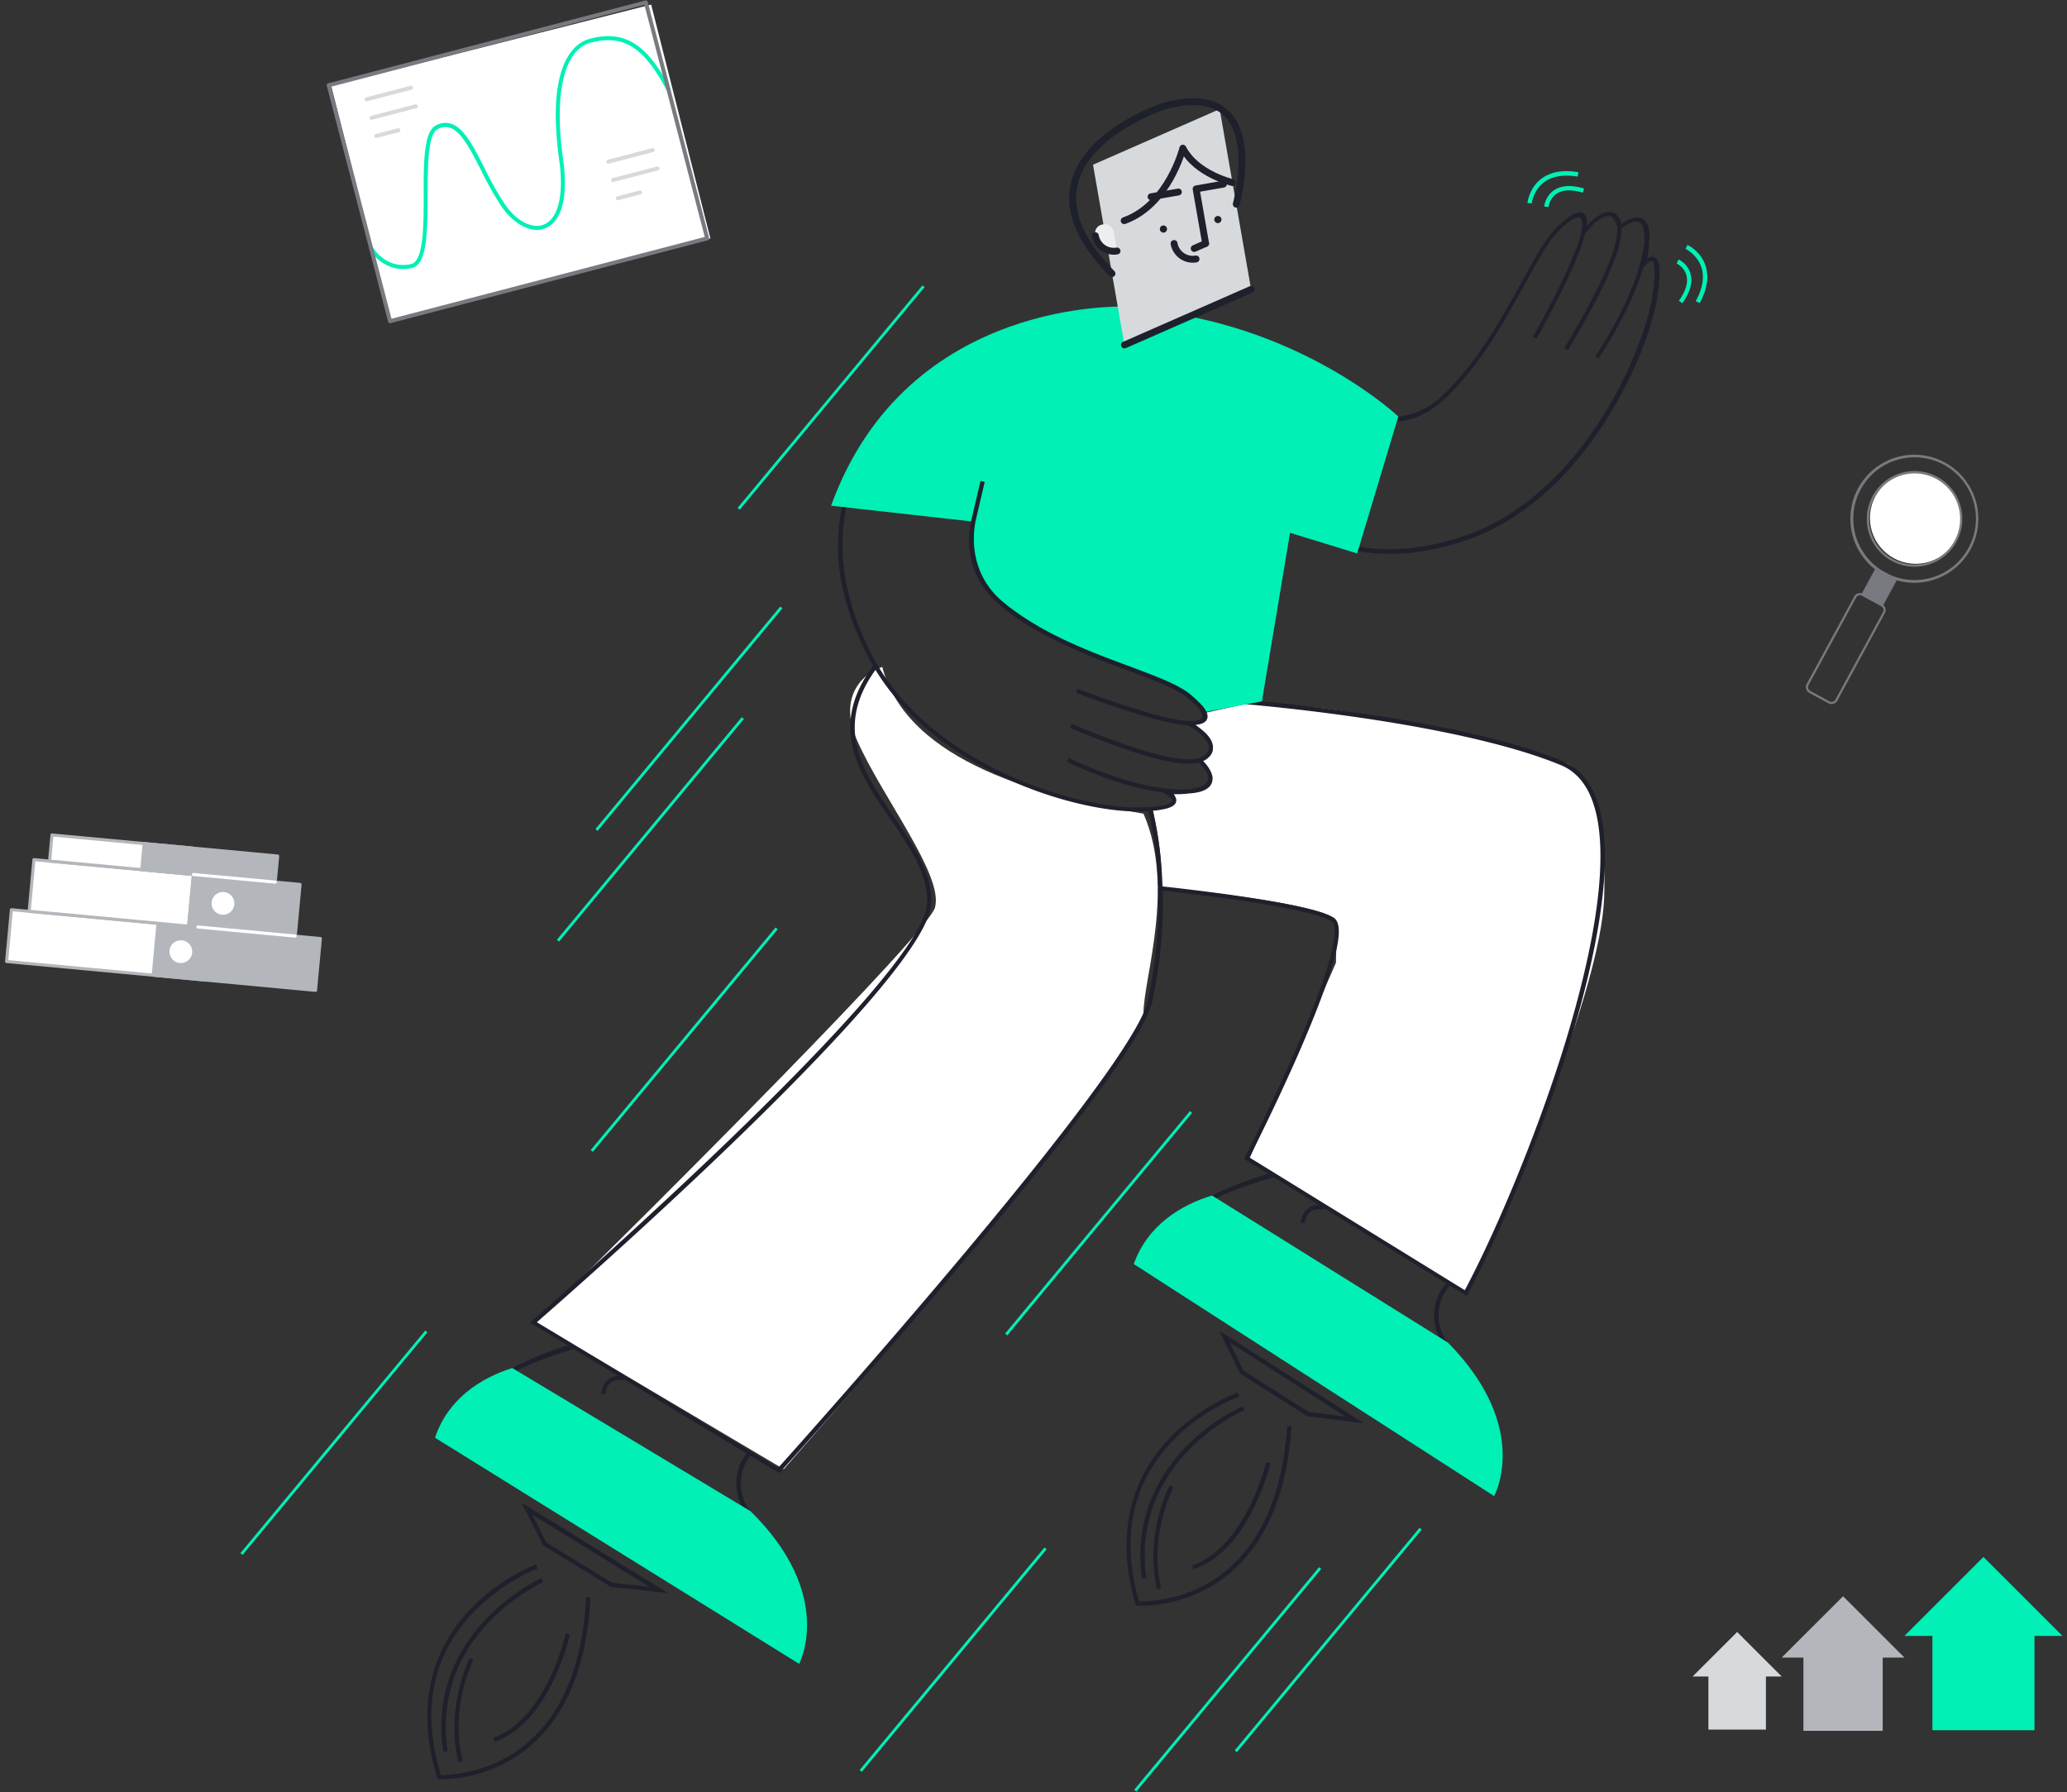 <svg xmlns="http://www.w3.org/2000/svg" width="451" height="391" fill="none"><rect width="100%" height="100%" fill="#333333" stroke="none"/><path fill="#fff" d="M291.5 201c-.4-3.2-26.167-6.333-39-7.5 2-.8.167-11.667-1-17 1.167 0 3.7-.2 4.5-1s.333-2 0-2.5c1.667-.167 5.5-.7 7.5-1.5 1.6-.4-.333-3.833-1.5-5.5.667-.5 2.1-1.8 2.5-3 .5-1.5-4.5-5-3.5-5 .8 0 1.667-1.667 2-2.5l9-2c1 0 4.5.1 10.5.5 16.4.8 46.5 8.667 59.5 12.5 3 1.5 8.8 9.5 8 29.5s-20.333 65.667-30 86l-47.5-29c5.333-12 16.6-37.4 19-43 0-5 .5-5 0-9"/><path fill="#fff" d="M187.002 161.5c-4.4-10 1.833-14.833 5.5-16 5.5 21 35.498 28.5 56.998 32 7 16 0 36 0 43.5-.4 8.8-52.5 70-78.5 99.5l-54-32c28.333-27.833 85.4-84.9 87-90.5 2-7-11.498-24-16.998-36.5"/><path fill="#1E212C" d="m315.531 279.969.042.041c.206.207.494.372.783.455-2.68 2.974-3.298 7.519-1.319 11.155l.082.124c.289.496.577.95.948 1.363a112 112 0 0 1 2.433 3.099c-.371-.041-.701.041-1.031.207-.659-.868-1.402-1.777-2.144-2.727a11 11 0 0 1-.989-1.405l-.083-.124c-2.226-3.884-1.608-8.924 1.278-12.188M264.449 260.799c3.999-1.942 8.122-3.595 12.699-4.834.206.165.453.289.701.372.165.041.329.041.494.041a.9.9 0 0 0 .33.207c.041 0 .083.041.124.041-4.989 1.281-9.772 2.933-13.977 4.999-.907.455-1.814.909-2.68 1.405-.124-.289-.371-.537-.618-.744.989-.496 1.937-.991 2.927-1.487M284.734 266.831c.082-1.157.495-1.983 1.195-2.479 1.155-.868 2.804-.496 2.845-.496l.206-.909c-.082 0-2.061-.454-3.587.661-.907.661-1.443 1.735-1.566 3.14zM249.398 350.292c3.134-.042 11.751-.868 19.255-7.355 7.751-6.734 12.203-17.394 13.152-31.772l-.949-.082c-.948 14.088-5.277 24.583-12.822 31.111-8.163 7.106-17.646 7.189-19.501 7.148-4-13.965-1.526-25.699 7.256-34.913 6.597-6.941 14.513-9.709 14.595-9.751l-.288-.908c-.083.041-8.205 2.892-14.967 9.998-6.267 6.569-12.616 18.138-7.38 36.152l.083.331.329.041z"/><path fill="#1E212C" d="m249.154 344.344.948-.124c-1.814-13.345 4.082-22.559 9.359-27.971 5.731-5.867 11.998-8.594 12.039-8.635l-.371-.868c-.083.041-6.473 2.81-12.328 8.801-5.442 5.577-11.503 15.08-9.647 28.797"/><path fill="#1E212C" d="m252.45 346.698.907-.206c-2.762-11.651 2.639-21.939 2.721-22.022l-.824-.454c-.083.082-5.649 10.659-2.804 22.682M260.407 342.358c12.163-4.091 16.616-22.394 16.781-23.179l-.908-.206c-.041.165-4.535 18.592-16.162 22.517zM297.637 310.504l-31.623-20.203 4.576 9.337.124.083 14.554 9.255h.124zm-29.314-17.642 25.273 16.155-8.04-.991-14.265-9.049zM163.314 316.539c.041.041.082.083.165.124.165.083.289.165.453.289a.6.6 0 0 0 .248.083c-2.804 3.016-3.381 7.685-1.319 11.362l.082.124c.289.454.618.95.989 1.363a50 50 0 0 1 2.474 3.058q-.557 0-.989.247c-.701-.867-1.402-1.776-2.185-2.685a14 14 0 0 1-.99-1.364l-.082-.123c-2.433-4.008-1.814-9.131 1.154-12.478M111.735 298.441c3.999-2.024 8.122-3.759 12.74-5.082.371.29.742.537 1.072.868-4.783 1.322-9.359 3.016-13.4 5.082-.907.454-1.814.95-2.68 1.446a2.7 2.7 0 0 0-.618-.744c.948-.578 1.938-1.074 2.886-1.57M132.142 304.102c.083-1.157.454-1.983 1.155-2.479 1.154-.867 2.803-.578 2.845-.537l.206-.909c-.083 0-2.103-.413-3.587.744-.907.702-1.402 1.735-1.526 3.181zM97.097 388.134c3.133-.124 11.709-1.033 19.131-7.685 7.627-6.858 11.874-17.601 12.616-31.979l-.949-.041c-.742 14.13-4.865 24.666-12.327 31.318-8.04 7.23-17.523 7.478-19.378 7.478-4.206-13.882-1.98-25.657 6.679-35.036 6.514-7.024 14.348-9.957 14.43-9.999l-.329-.909c-.083.042-8.164 3.016-14.802 10.247-6.143 6.652-12.327 18.344-6.761 36.275l.082.331h.33c.041 0 .495.041 1.278 0"/><path fill="#1E212C" d="m96.727 382.182.948-.124c-2.02-13.303 3.711-22.641 8.906-28.095 5.648-5.949 11.833-8.8 11.915-8.841l-.371-.868c-.082.041-6.432 2.933-12.163 9.007-5.401 5.66-11.296 15.246-9.235 28.921"/><path fill="#1E212C" d="m100.067 384.457.907-.248c-2.968-11.61 2.268-21.98 2.35-22.063l-.824-.455c-.042.166-5.484 10.825-2.433 22.766M107.942 379.995c12.08-4.297 16.245-22.683 16.41-23.468l-.907-.207c-.042.207-4.206 18.675-15.791 22.766zM145.746 347.52l-31.953-19.708 4.7 9.297.124.082 14.678 9.007h.123zm-29.603-17.105 25.521 15.742-8.081-.868-14.389-8.8zM116.062 288.152c.866-.744 85.592-74.494 86.211-91.103.247-6.404-3.752-12.23-7.999-18.386-6.803-9.874-13.853-20.079-3.545-33.714l.742.579c-9.895 13.097-3.051 23.013 3.545 32.598 4.33 6.28 8.411 12.23 8.164 18.964-.619 16.568-78.377 84.699-86.046 91.351l52.65 31.772c4.948-5.495 77.264-86.227 80.645-101.886 5.195-23.963.082-41.482.041-41.688l.907-.289c.041.124 1.938 6.61 2.268 17.022 4.123.454 31.499 3.429 37.271 6.776 1.649.95 1.608 4.173-.123 10.164-1.32 4.503-3.587 10.494-6.721 17.807-4.824 11.197-10.348 22.187-11.462 24.377l47.002 28.962c6.267-11.775 15.337-32.763 21.769-53.546 5.277-17.187 10.637-40.283 6.143-53.008-1.402-3.967-3.752-6.652-6.926-7.974-23.419-9.71-69.307-13.346-69.761-13.387l.083-.95c.453.041 46.507 3.677 70.049 13.428 3.463 1.446 5.978 4.296 7.462 8.552 4.618 12.932-.783 36.276-6.102 53.587-6.514 21.113-15.791 42.391-22.057 54.125l-.248.454-48.238-29.706-.371-.248.206-.372c.082-.124 6.267-12.271 11.627-24.707 9.647-22.394 8.287-26.195 7.256-26.773-5.484-3.181-32.406-6.156-36.777-6.611.165 6.735-.33 14.957-2.309 24.17-3.545 16.362-77.965 99.077-81.139 102.589l-.248.289-54.422-32.846zM320.23 116.647c13.564-4.835 23.088-16.031 28.654-24.542 6.638-10.205 10.638-21.113 11.627-27.434 1.072-6.818.165-7.603-.041-7.727-.371-.165-1.155.537-1.608 1.075l-.412.537c-2.763 9.585-9.648 19.584-9.689 19.708l-.701-.537c.082-.083 7.05-10.288 9.689-19.832.577-2.108.907-3.76 1.03-5.04.124-3.017-.535-4.009-1.03-4.298a1.4 1.4 0 0 0-.742-.206h-.042c-.329 0-.618.082-.907.165-.907.29-1.814.95-2.309 1.363.042.661 0 1.405-.164 2.231-.825 4.834-4.536 12.602-11.503 24.294l-.743-.495c5.484-9.173 12.328-21.485 11.462-26.65-.371-1.239-.948-1.941-1.649-2.107h-.124c-1.113-.04-2.35.868-3.092 1.53-.206.164-.371.33-.536.536l-.041.041c-.66.662-1.196 1.281-1.526 1.736-1.566 6.982-10.225 22.27-10.596 22.93l-.742-.495c.083-.166 8.205-14.461 10.266-21.692l.248-1.032c.082-.414.165-.785.206-1.116.082-.909 0-1.735-.412-2.024-.33-.207-1.402-.372-4.453 2.52-2.309 2.148-4.783 6.693-7.669 11.94-4.411 8.057-9.936 18.056-17.729 25.245-5.153 4.71-11.42 6.073-18.099 3.429-.371-.413-.248-.62-.206-.826 0-.083.041-.166.041-.248 6.39 2.561 12.822 1.446 17.729-3.058 7.709-7.065 13.152-17.022 17.563-24.996 2.928-5.33 5.443-9.916 7.875-12.189a21 21 0 0 1 2.02-1.694c.248-.206 2.35-1.983 3.629-1.115q.927.62.742 2.727c.206-.207.412-.413.618-.661.041-.041.412-.455.99-.91 1.113-.908 2.432-1.652 3.628-1.445.66.082 1.237.413 1.649 1.033.33.413.536.95.66 1.528.33-.247.742-.537 1.237-.785.041-.04.494-.289 1.113-.454.041 0 .082 0 .082-.041.041 0 .083-.042.165-.042.083 0 .165-.041.206-.041h.042c.082 0 .164 0 .247-.041h.289c.536 0 1.113.124 1.566.537.99.826 1.32 2.479 1.072 5.04a23 23 0 0 1-.412 3.43v.04c.495-.37 1.072-.619 1.649-.33.783.372 1.649 1.653.536 8.718 0 .083-.041.165-.041.248-.99 5.99-4.659 16.692-11.792 27.558-5.648 8.635-15.296 19.997-29.108 24.914-6.72 2.396-13.235 3.47-19.336 3.181a34.6 34.6 0 0 1-6.35-.826c.041-.372-.082-.744-.288-1.074 7.545 1.776 16.285 1.032 25.562-2.231"/><path fill="#00F0B5" d="M211.797 115.119c.495-2.52 1.278-4.958 2.474-7.189 0 0 .123-4.297 3.504-9.461 1.649.537 3.298 1.115 4.948 1.652-.413 1.653-.907 3.306-1.031 4.958 0 .248 0 .455.082.661-.288.909-.371 1.818-.412 2.81-.041.868-.247 1.735-.371 2.644a1.95 1.95 0 0 0-.412.827c-.042.206-.042.413-.083.578 0 .165 0 .33.041.496a24 24 0 0 0-.288 1.942c-.124 1.363-.412 2.644-.619 4.007-.206.331-.329.703-.371 1.198-.041 2.232-.742 4.421-.989 6.652v.372c0 .042-.041.083-.041.166a43 43 0 0 0-.619 3.181 4.4 4.4 0 0 0-1.031-.372 39 39 0 0 1-1.195-1.529c-.99-1.404-1.526-3.264-2.392-4.751a13 13 0 0 1-.329-1.322c-.495-2.149-.619-4.091-.536-6.28a3.4 3.4 0 0 0-.33-1.24"/><path fill="#00F0B5" d="M181.331 110.325c16.698-46.026 64.977-43.423 64.977-43.423 3.546 9.42 9.401 1.446 9.401 1.446 30.757 4.834 49.393 22.517 49.393 22.517l-8.988 29.872-14.637-4.503-6.143 36.771-12.616 2.355s.082-1.57-4-4.049-21.027-8.676-21.027-8.676-18.924-8.718-21.81-13.717c-.99-1.736-.536-8.098.618-15.866l-4.081.744z"/><path fill="#1E212C" d="m183.722 110.574.949.124c-2.144 9.958-.207 21.072 5.648 32.31 7.009 13.428 19.584 21.402 28.902 25.74 11.132 5.206 22.552 7.478 28.902 7.395 6.885-.041 7.503-1.156 7.586-1.404.124-.414-.701-1.116-1.319-1.488l-.619-.372c-9.895-1.198-20.862-6.652-20.986-6.693l.413-.826c.123.041 11.297 5.578 21.109 6.652 2.185.248 3.876.289 5.154.165 2.968-.372 3.834-1.239 4.082-1.859.082-.248.123-.537.082-.827v-.041a4.6 4.6 0 0 0-.33-.909c-.453-.867-1.237-1.735-1.731-2.19q-.99.248-2.227.248c-4.865 0-13.152-2.52-25.851-7.808l.371-.868c9.937 4.132 23.171 9.131 28.119 7.354 1.154-.62 1.773-1.322 1.814-2.107v-.165c-.124-1.157-1.278-2.314-2.02-2.975-.206-.165-.413-.33-.578-.496-.041-.041-.082-.041-.082-.041-.742-.578-1.484-1.033-1.979-1.281-7.133-.413-23.625-6.817-24.325-7.106l.329-.868c.165.083 15.585 6.074 23.048 6.941l1.072.083c.453.041.824.041 1.154 0 .907-.083 1.732-.331 1.897-.785.165-.372.123-1.529-3.216-4.256-2.515-2.024-7.38-3.842-13.029-5.949-8.658-3.223-19.419-7.231-27.788-14.172-5.525-4.586-7.875-10.949-6.391-18.427l2.061-8.759.908.207-2.021 8.676c-1.237 6.941.907 13.304 6.02 17.518 8.246 6.859 18.924 10.825 27.5 14.006 5.731 2.149 10.678 3.967 13.317 6.115.783.661 1.443 1.24 1.979 1.818.247.207 2.309 2.149 1.732 3.595-.289.743-1.155 1.157-2.557 1.28.248.166.495.331.743.538.041.041.494.371 1.071.867 1.114.992 2.062 2.273 2.021 3.553.041.703-.206 1.364-.742 1.942a3.9 3.9 0 0 1-1.402.992c.288.289.659.702.989 1.157.042.041.371.496.66 1.115 0 .042.041.083.041.083.041.041.041.083.083.165.041.083.041.165.082.207v.041c.041.083.041.165.083.248 0 .041 0 .083.041.124 0 .041.041.124.041.165.083.579.041 1.157-.247 1.736-.66 1.198-2.227 1.859-4.783 2.024a22 22 0 0 1-3.463.165h-.041c.412.455.783 1.033.618 1.653-.206.868-1.361 2.024-8.493 2.107h-.248c-6.06 0-17.192-1.942-29.108-7.52-9.441-4.42-22.222-12.518-29.355-26.194-3.463-6.652-5.607-13.304-6.349-19.749-.413-4.462-.248-8.759.659-12.974"/><path fill="#00F0B5" d="m309.736 333.291.475.397-40.333 48.554-.475-.396zM287.806 341.877l.475.396-40.333 48.555-.475-.397zM259.638 242.373l.475.397-40.333 48.554-.475-.396zM169.22 202.326l.475.397-40.333 48.554-.475-.396zM170.243 132.311l.476.396-40.333 48.555-.476-.397zM161.837 156.459l.475.396-40.332 48.555-.476-.397zM201.271 62.248l.475.397-40.333 48.554-.475-.396zM92.786 290.26l.476.396-40.333 48.555-.476-.397zM227.896 337.58l.475.397-40.333 48.554-.475-.397zM367.067 66.157c1.691-2.355 2.309-4.503 1.815-6.362-.578-2.231-2.557-3.182-2.639-3.182l-.412.868s1.69.785 2.143 2.603c.413 1.57-.164 3.43-1.649 5.536z"/><path fill="#00F0B5" d="M370.862 66.118c1.649-3.016 2.061-5.785 1.278-8.14-1.031-3.181-3.834-4.503-3.958-4.544l-.412.867c.041 0 2.556 1.24 3.463 4.008.701 2.107.288 4.627-1.237 7.396zM337.878 45.17s.206-1.86 1.731-2.892c1.32-.91 3.258-.992 5.773-.248l.247-.91q-4.206-1.238-6.556.373c-1.896 1.28-2.143 3.47-2.143 3.553zl-.454-.041z"/><path fill="#00F0B5" d="M334.211 44.384c0-.042.33-2.81 2.639-4.587 1.772-1.363 4.246-1.776 7.38-1.28l.165-.95c-3.381-.579-6.102-.083-8.123 1.446-2.638 2.024-2.968 5.123-3.009 5.247zM247.38 275.757l78.624 50.613s8.287-14.833-10.06-33.466l-51.495-32.103c-6.968 2.107-14.142 6.652-17.069 14.956M94.916 313.642l79.449 49.332s8.04-14.957-10.596-33.301l-51.99-31.235c-7.009 2.189-14.1 6.858-16.863 15.204"/><path fill="#D7DADD" d="m268.913 39.828 4.063 23.3-27.633 12.126-6.856-39.32 27.632-12.125z"/><path stroke="#1E212C" stroke-linecap="round" stroke-linejoin="round" stroke-width="1.5" d="M268.912 39.827s-7.913-1.846-10.823-7.507c0 0-3.126 12.395-12.81 15.82"/><path fill="#1E212C" d="M254.011 50.733a.785.785 0 1 1-.269-1.546.785.785 0 0 1 .269 1.546M265.866 48.666a.783.783 0 1 1-.269-1.543.783.783 0 0 1 .269 1.543"/><path stroke="#1E212C" stroke-linecap="round" stroke-linejoin="round" stroke-width="1.5" d="M263.054 53.104 260.98 41.21l5.959-1.04M251.153 42.924l5.959-1.039"/><path fill="#EDEEEF" d="m243.011 50.625.72 4.13a4.096 4.096 0 0 1-4.785-3.7c-.211-2.545 3.626-2.945 4.065-.43"/><path stroke="#1E212C" stroke-linecap="round" stroke-linejoin="round" stroke-width="1.5" d="M243.729 54.753a4.095 4.095 0 0 1-4.738-3.331M260.964 56.493a4.145 4.145 0 0 1-4.796-3.371M272.979 63.129l-27.632 12.126M263.057 53.113l-2.495 1.095"/><path stroke="#1E212C" stroke-linecap="round" stroke-linejoin="round" stroke-width="1.5" d="M269.736 44.541s7.84-27.998-15.883-21.34c0 0-35.733 11.647-11.223 36.483"/><path fill="#fff" d="m45.919 202.512-43.43-4.051-1.053 11.295 43.43 4.051z"/><path fill="#B3B7BC" d="m44.844 214.14-43.437-4.051a.344.344 0 0 1-.303-.366l1.052-11.295a.335.335 0 0 1 .366-.303l43.437 4.052a.333.333 0 0 1 .303.365l-1.053 11.295a.335.335 0 0 1-.365.303m-43.04-4.689 42.768 3.99.993-10.653-42.769-3.99z"/><path fill="#B3B7BC" d="m69.89 204.747-35.398-3.302-1.052 11.295 35.398 3.302z"/><path fill="#B3B7BC" d="m68.813 216.377-35.418-3.304a.337.337 0 0 1-.303-.366l1.053-11.295a.337.337 0 0 1 .365-.303l35.418 3.304a.337.337 0 0 1 .303.366l-1.052 11.295a.343.343 0 0 1-.366.303m-35.008-3.94 34.75 3.241.992-10.653-34.75-3.241z"/><path fill="#fff" d="M42.207 190.773 7.41 187.527l-1.052 11.295 34.796 3.246z"/><path fill="#B3B7BC" d="m41.124 202.378-34.796-3.246a.335.335 0 0 1-.303-.365l1.05-11.269a.337.337 0 0 1 .365-.303l34.796 3.246a.337.337 0 0 1 .303.366l-1.052 11.295a.343.343 0 0 1-.363.276m-34.4-3.883 34.128 3.183.988-10.599-34.129-3.184z"/><path fill="#B3B7BC" d="m65.47 192.943-23.263-2.17-1.052 11.295 23.262 2.17z"/><path fill="#B3B7BC" d="m64.387 204.544-23.263-2.17a.335.335 0 0 1-.303-.365l1.05-11.268a.337.337 0 0 1 .365-.304l23.263 2.17a.337.337 0 0 1 .303.366l-1.052 11.295a.335.335 0 0 1-.363.276m-22.866-2.807 22.614 2.109.987-10.599-22.614-2.11z"/><path fill="#fff" d="M48.42 199.54a2.478 2.478 0 0 0 .46-4.935 2.477 2.477 0 0 0-.46 4.935M41.964 185.009l-30.62-2.857-.53 5.685 30.62 2.856z"/><path fill="#B3B7BC" d="m41.4 191.032-30.62-2.856a.333.333 0 0 1-.302-.366l.53-5.69a.337.337 0 0 1 .365-.304l30.62 2.857a.333.333 0 0 1 .303.365l-.53 5.691a.33.33 0 0 1-.12.227.33.33 0 0 1-.245.076m-30.223-3.494 29.952 2.794.468-5.022-29.952-2.794z"/><path fill="#B3B7BC" d="m60.587 186.749-29.13-2.718-.53 5.684 29.13 2.718z"/><path fill="#B3B7BC" d="m60.024 192.772-29.13-2.717a.337.337 0 0 1-.303-.366l.53-5.691a.337.337 0 0 1 .366-.303l29.129 2.718a.34.34 0 0 1 .303.365l-.53 5.691a.34.34 0 0 1-.365.303m-28.733-3.355 28.46 2.655.469-5.022-28.462-2.655z"/><path fill="#fff" d="M39.229 210.072a2.478 2.478 0 0 0 .46-4.936 2.478 2.478 0 0 0-.46 4.936M64.39 204.543l-21.224-1.98a.34.34 0 0 1-.303-.365.337.337 0 0 1 .366-.304l21.224 1.98a.337.337 0 0 1-.062.669M60.023 192.771l-17.849-1.665a.333.333 0 0 1-.303-.365.337.337 0 0 1 .365-.304l17.85 1.665a.337.337 0 0 1 .303.366.34.34 0 0 1-.366.303M72.246 18.691 142.077.998 155 52 85.168 69.693z"/><path fill="#00F0B5" d="m89.987 58.43-.084.023c-6.092 1.383-9.254-3.955-9.286-4.01a.453.453 0 0 1 .668-.581.5.5 0 0 1 .116.133c.116.205 2.885 4.833 8.341 3.597l.026-.007c2.662-.695 2.68-8.343 2.676-15.137-.029-7.031.037-13.7 2.608-15.057a4.25 4.25 0 0 1 3.361-.399c2.846.908 4.898 4.993 7.32 9.702a69.5 69.5 0 0 0 4.388 7.806c2.526 3.69 5.93 5.5 8.497 4.504 3.179-1.236 4.461-6.48 3.406-14.029-2.998-21.524 3.637-25.702 6.607-26.496l.109-.029c7.45-1.945 12.344 1.063 17.444 10.704a.449.449 0 0 1-.53.635.45.45 0 0 1-.262-.22c-4.934-9.315-9.396-12.111-16.457-10.267l-.101.026c-5.772 1.508-7.998 11.113-5.958 25.533 1.132 8.088-.31 13.545-3.956 14.957-2.931 1.154-6.767-.795-9.524-4.822a71 71 0 0 1-4.44-7.864c-2.213-4.358-4.3-8.47-6.813-9.275a3.37 3.37 0 0 0-2.692.342c-2.12 1.122-2.127 8.117-2.134 14.283-.058 7.767-.035 15.088-3.33 15.948"/><path fill="#787A80" d="m154.411 52.423-69.19 18.07a.435.435 0 0 1-.532-.312L71.301 18.71a.44.44 0 0 1 .312-.532l69.19-18.07a.445.445 0 0 1 .532.312l13.387 51.47a.435.435 0 0 1-.311.532m-68.99 17.115 68.349-17.85-13.168-50.624-68.348 17.85z"/><path fill="#D7DADD" d="m142.517 33.168-9.665 2.524a.434.434 0 0 1-.531-.312.435.435 0 0 1 .311-.533l9.666-2.524a.435.435 0 0 1 .485.643.43.43 0 0 1-.266.202M143.556 37.168l-9.665 2.524a.434.434 0 0 1-.531-.312.435.435 0 0 1 .311-.533l9.666-2.524a.435.435 0 0 1 .485.643.43.43 0 0 1-.266.202M139.751 42.412l-4.829 1.26a.435.435 0 0 1-.485-.643.43.43 0 0 1 .266-.202l4.828-1.26a.435.435 0 0 1 .531.312.437.437 0 0 1-.311.533M89.78 19.562l-9.666 2.524a.434.434 0 0 1-.531-.312.437.437 0 0 1 .311-.533l9.665-2.524a.434.434 0 0 1 .483.642.44.44 0 0 1-.263.203M90.83 23.601l-9.665 2.525a.434.434 0 0 1-.532-.313.44.44 0 0 1 .312-.532l9.665-2.525a.443.443 0 0 1 .531.313.44.44 0 0 1-.311.532M87.024 28.83l-4.828 1.26a.434.434 0 0 1-.531-.312.437.437 0 0 1 .311-.533l4.829-1.26a.434.434 0 0 1 .53.312.437.437 0 0 1-.31.532M372.758 377.316h12.549v-12.537h-12.549z"/><path fill="#D7DADD" d="m369.317 365.725 9.714-9.705 9.715 9.705z"/><path fill="#B3B7BC" d="M393.488 377.582h17.299v-17.283h-17.299z"/><path fill="#B3B7BC" d="m388.746 361.603 13.393-13.38 13.392 13.38z"/><path fill="#00F0B5" d="M421.637 377.445h22.269v-22.248h-22.269z"/><path fill="#00F0B5" d="m415.532 356.876 17.24-17.224 17.24 17.224z"/><circle cx="418" cy="113" r="10" fill="#fff"/><path fill="#787A80" d="m414.002 126.315-4.675-2.543-3.229 5.945 4.674 2.543z"/><path fill="#787A80" d="M399.6 153.599a1.4 1.4 0 0 1-.638-.173l-4.198-2.28a1.43 1.43 0 0 1-.57-1.92l10.385-19.109a1.426 1.426 0 0 1 1.918-.57l4.193 2.279a1.43 1.43 0 0 1 .57 1.92l-10.375 19.11a1.43 1.43 0 0 1-1.285.743m6.252-23.759a.933.933 0 0 0-.619.215 1 1 0 0 0-.237.287l-10.384 19.104a.954.954 0 0 0 .382 1.282l4.193 2.279a.947.947 0 0 0 1.28-.377l10.384-19.094a.95.95 0 0 0-.381-1.282l-4.193-2.28a.9.9 0 0 0-.425-.134M417.375 127.131a13.95 13.95 0 0 1-9.39-3.929 13.973 13.973 0 0 1-1.045-18.94 13.947 13.947 0 0 1 18.787-2.517 13.97 13.97 0 0 1-4.053 24.81 13.8 13.8 0 0 1-4.299.576m.726-27.364a13.5 13.5 0 0 0-4.165.551 13.38 13.38 0 0 0-7.689 5.998 13.39 13.39 0 0 0 3.79 17.771 13.37 13.37 0 0 0 18.001-2.382 13.39 13.39 0 0 0-.954-18.145 13.37 13.37 0 0 0-8.983-3.793m-.642 23.86a10.36 10.36 0 0 1-4.69-1.258 10.435 10.435 0 0 1-4.714-13.037 10.42 10.42 0 0 1 18.394-1.873 10.44 10.44 0 0 1-1.994 13.72 10.42 10.42 0 0 1-6.996 2.448m-4.456-1.676a9.938 9.938 0 0 0 14.23-5.776 9.95 9.95 0 0 0 .051-5.769 9.942 9.942 0 0 0-14.154-5.986 9.96 9.96 0 0 0-4.11 4.052 9.96 9.96 0 0 0 3.983 13.479"/></svg>